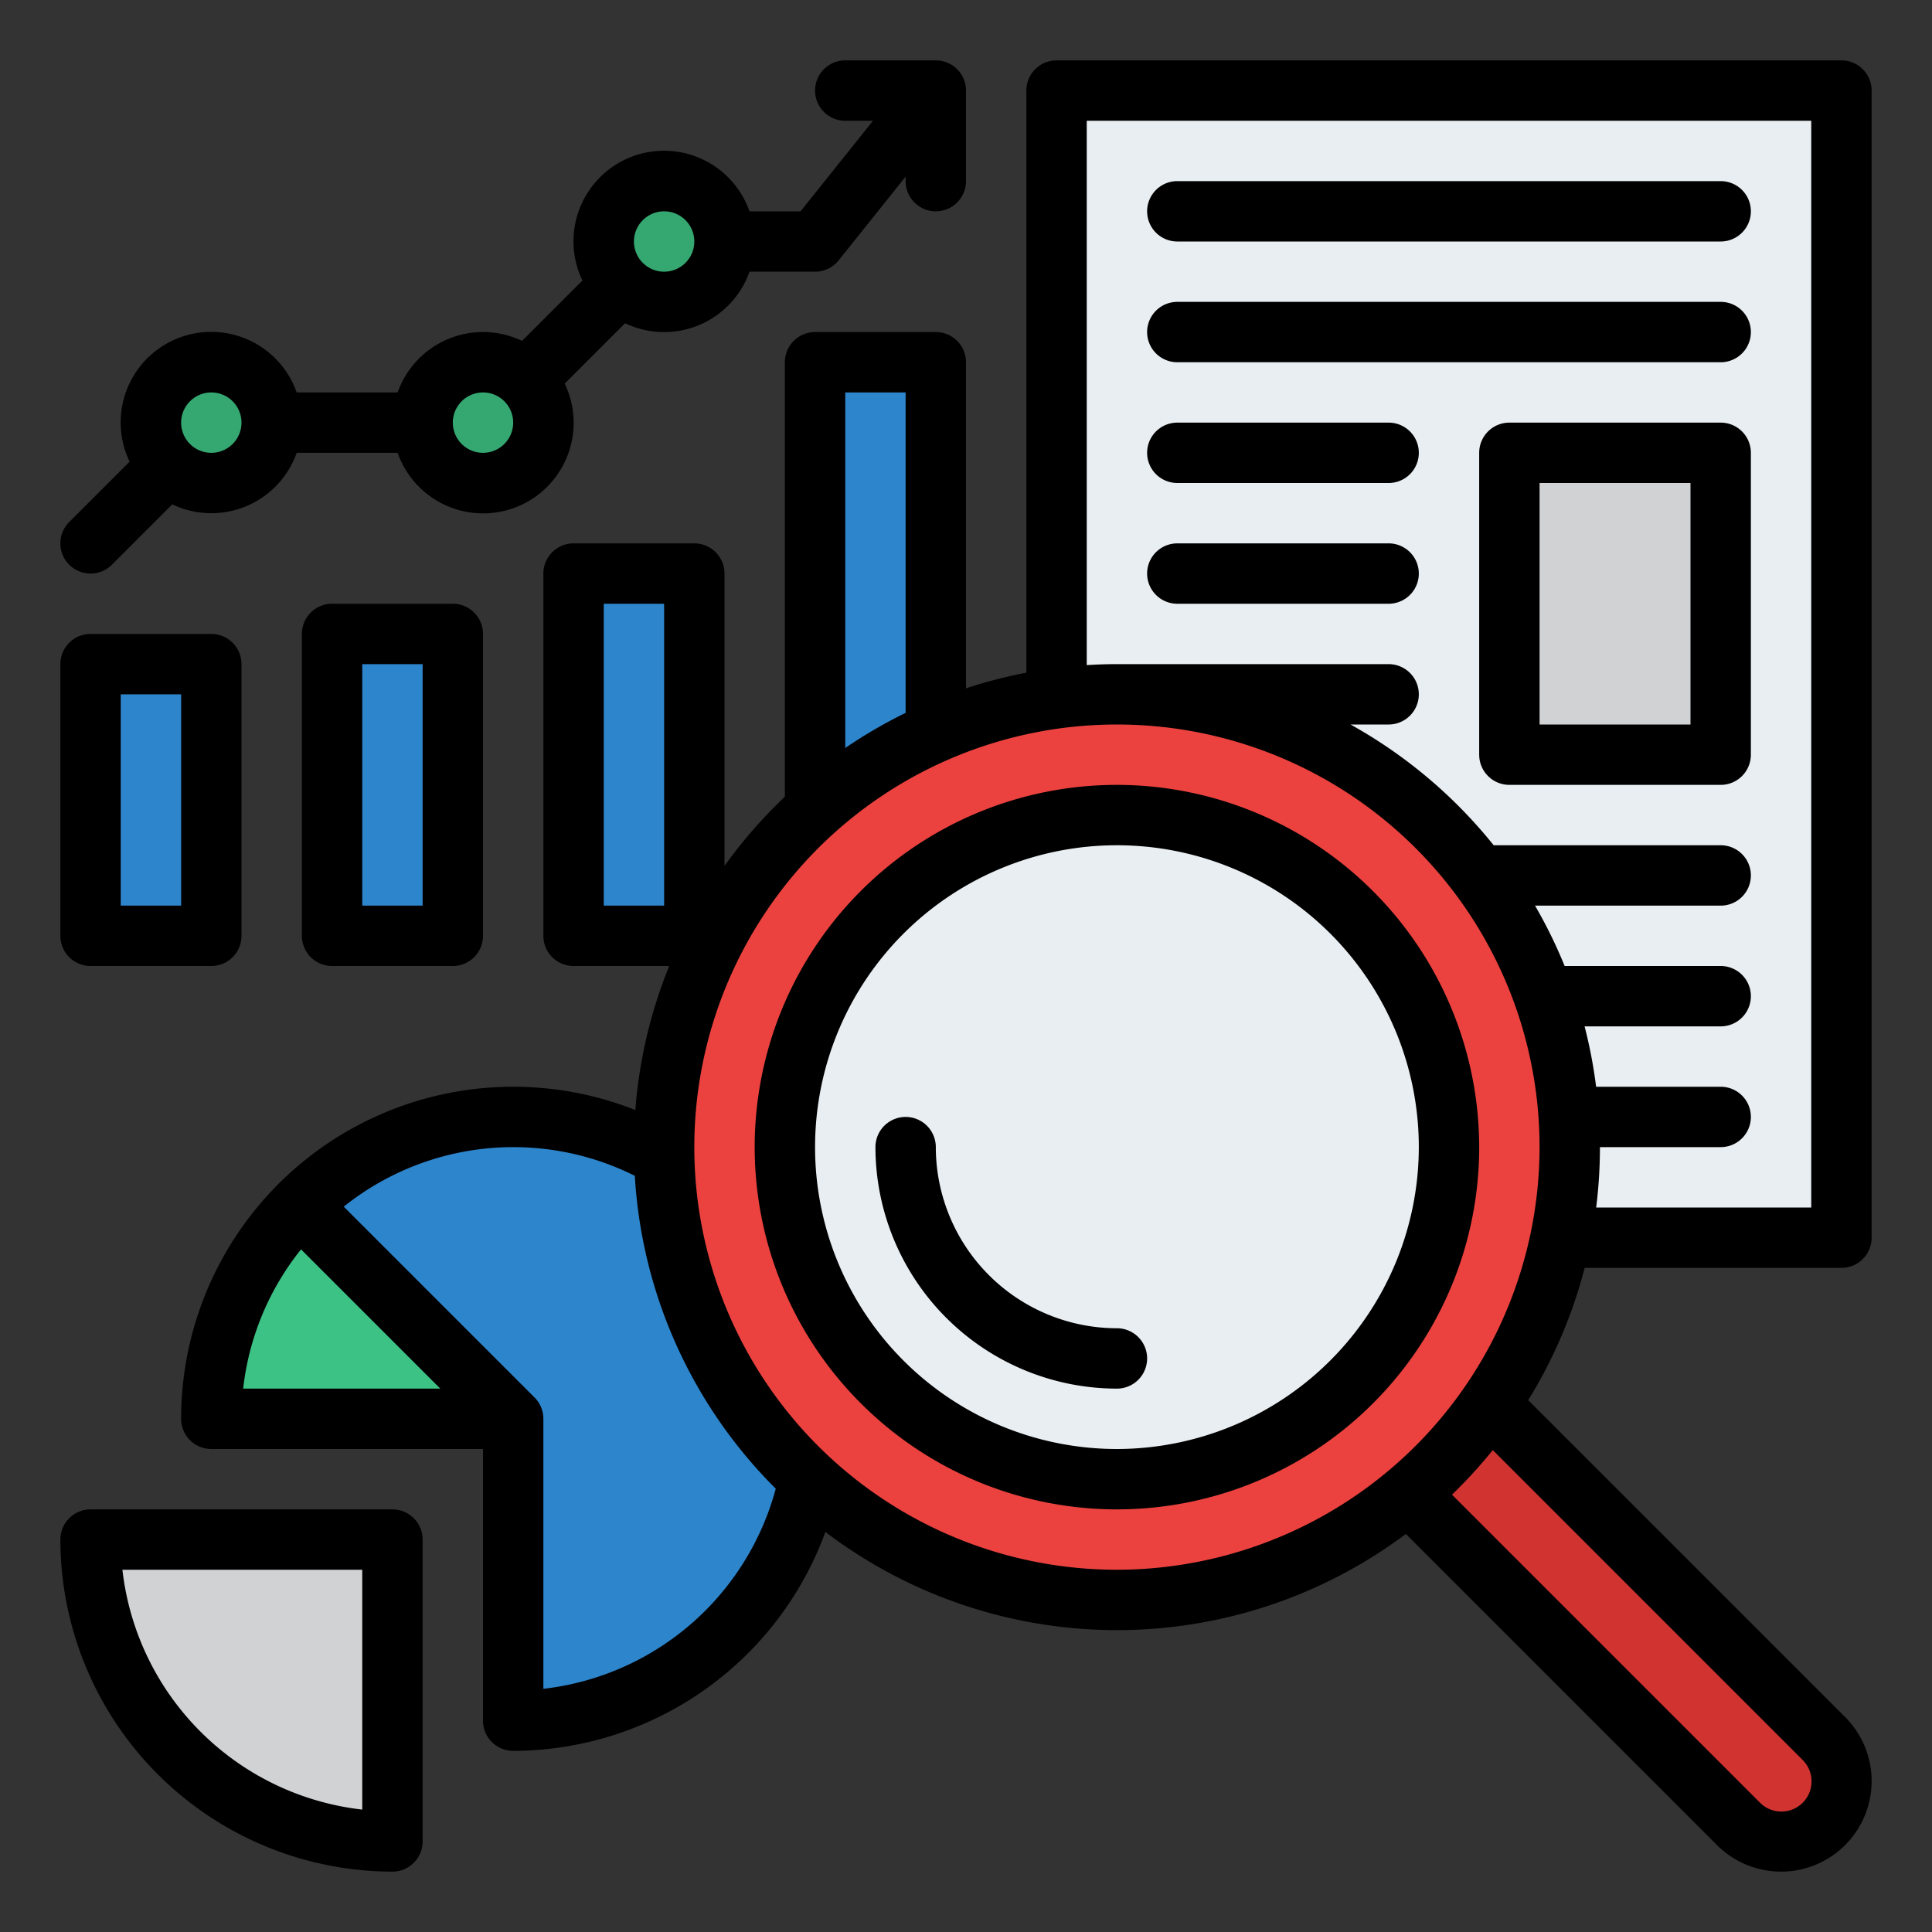 <svg id="Filled" height="512" viewBox="0 0 512 512" width="512" xmlns="http://www.w3.org/2000/svg"><rect x="0" y="0" width="512" height="512" fill="#333333" stroke="none"/><path d="m280 24h208v304h-208z" fill="#e9eef2"/><path d="m400 120h56v80h-56z" fill="#d0d2d4"/><path d="m472 488a15.947 15.947 0 0 1 -11.313-4.687l-168-168a16 16 0 1 1 22.627-22.626l168 168a16 16 0 0 1 -11.314 27.313z" fill="#d13330"/><circle cx="128" cy="112" fill="#35a872" r="16"/><circle cx="56" cy="112" fill="#35a872" r="16"/><path d="m88 168h32v80h-32z" fill="#2d85cc"/><path d="m24 176h32v72h-32z" fill="#2d85cc"/><circle cx="176" cy="64" fill="#35a872" r="16"/><path d="m216 96h32v152h-32z" fill="#2d85cc"/><path d="m216 376a80 80 0 0 1 -80 80v-80h-80a80 80 0 0 1 160 0z" fill="#2d85cc"/><path d="m216 376a80 80 0 0 1 -80 80v-80l-56.57-56.57a80 80 0 0 1 136.57 56.57z" fill="none"/><path d="m136 376h-80a79.789 79.789 0 0 1 23.43-56.57z" fill="#3dc285"/><path d="m104 408v80a80 80 0 0 1 -80-80z" fill="#d0d2d4"/><path d="m152 152h32v96h-32z" fill="#2d85cc"/><circle cx="296" cy="304" fill="#eb423f" r="120"/><circle cx="296" cy="304" fill="#e9eef2" r="88"/><path d="m88 160a8 8 0 0 0 -8 8v80a8 8 0 0 0 8 8h32a8 8 0 0 0 8-8v-80a8 8 0 0 0 -8-8zm24 80h-16v-64h16z"/><path d="m24 168a8 8 0 0 0 -8 8v72a8 8 0 0 0 8 8h32a8 8 0 0 0 8-8v-72a8 8 0 0 0 -8-8zm24 72h-16v-56h16z"/><path d="m104 400h-80a8 8 0 0 0 -8 8 88.1 88.1 0 0 0 88 88 8 8 0 0 0 8-8v-80a8 8 0 0 0 -8-8zm-8 79.559a72.148 72.148 0 0 1 -63.559-63.559h63.559z"/><path d="m488 336a8 8 0 0 0 8-8v-304a8 8 0 0 0 -8-8h-208a8 8 0 0 0 -8 8v154.266a127 127 0 0 0 -16 4.142v-86.408a8 8 0 0 0 -8-8h-32a8 8 0 0 0 -8 8v115.136a129.019 129.019 0 0 0 -16 18.332v-77.468a8 8 0 0 0 -8-8h-32a8 8 0 0 0 -8 8v96a8 8 0 0 0 8 8h25.348a127.007 127.007 0 0 0 -8.974 38.17 88 88 0 0 0 -120.374 81.83 8 8 0 0 0 8 8h72v72a8 8 0 0 0 8 8 88.31 88.31 0 0 0 82.737-58.02 127.738 127.738 0 0 0 153.833.531l82.459 82.46a24 24 0 0 0 33.942-33.942l-83.982-83.981a127.281 127.281 0 0 0 14.961-35.048zm-312-96h-16v-80h16zm112-208h192v288h-57a128.627 128.627 0 0 0 1-16h32a8 8 0 0 0 0-16h-33.013a127.182 127.182 0 0 0 -3.054-16h36.067a8 8 0 0 0 0-16h-41.356a127.61 127.61 0 0 0 -7.846-16h49.202a8 8 0 0 0 0-16h-60.163a128.955 128.955 0 0 0 -37.931-32h10.094a8 8 0 0 0 0-16h-72c-2.687 0-5.353.093-8 .257zm-64 72h16v84.918a128.041 128.041 0 0 0 -16 9.308zm-159.559 264a71.647 71.647 0 0 1 15.339-36.906l36.906 36.906zm79.559 79.553v-71.553a7.979 7.979 0 0 0 -2.343-5.657l-50.564-50.564a71.912 71.912 0 0 1 77.139-8.172 127.634 127.634 0 0 0 37.351 82.91 72.243 72.243 0 0 1 -61.583 53.036zm333.657 18.791a8 8 0 1 1 -11.313 11.312l-81.553-81.556a129.209 129.209 0 0 0 10.814-11.812zm-181.657-50.344a112 112 0 1 1 112-112 112.127 112.127 0 0 1 -112 112z"/><path d="m296 208a96 96 0 1 0 96 96 96.108 96.108 0 0 0 -96-96zm0 176a80 80 0 1 1 80-80 80.091 80.091 0 0 1 -80 80z"/><path d="m296 352a48.054 48.054 0 0 1 -48-48 8 8 0 0 0 -16 0 64.072 64.072 0 0 0 64 64 8 8 0 0 0 0-16z"/><path d="m312 64h144a8 8 0 0 0 0-16h-144a8 8 0 0 0 0 16z"/><path d="m312 96h144a8 8 0 0 0 0-16h-144a8 8 0 0 0 0 16z"/><path d="m312 128h56a8 8 0 0 0 0-16h-56a8 8 0 0 0 0 16z"/><path d="m312 160h56a8 8 0 0 0 0-16h-56a8 8 0 0 0 0 16z"/><path d="m456 112h-56a8 8 0 0 0 -8 8v80a8 8 0 0 0 8 8h56a8 8 0 0 0 8-8v-80a8 8 0 0 0 -8-8zm-8 80h-40v-64h40z"/><path d="m24 152a7.976 7.976 0 0 0 5.657-2.343l16-16a23.99 23.99 0 0 0 32.967-13.657h26.752a24 24 0 1 0 44.279-18.341l16-16a23.99 23.99 0 0 0 32.969-13.659h17.376a8 8 0 0 0 6.247-3l17.753-22.194v1.194a8 8 0 0 0 16 0v-24a8 8 0 0 0 -8-8h-24a8 8 0 0 0 0 16h7.355l-19.2 24h-13.531a24 24 0 1 0 -44.279 18.341l-16 16a23.99 23.99 0 0 0 -32.969 13.659h-26.752a24 24 0 1 0 -44.279 18.341l-16 16a8 8 0 0 0 5.655 13.659zm152-96a8 8 0 1 1 -8 8 8.009 8.009 0 0 1 8-8zm-48 48a8 8 0 1 1 -8 8 8.009 8.009 0 0 1 8-8zm-72 0a8 8 0 1 1 -8 8 8.009 8.009 0 0 1 8-8z"/></svg>